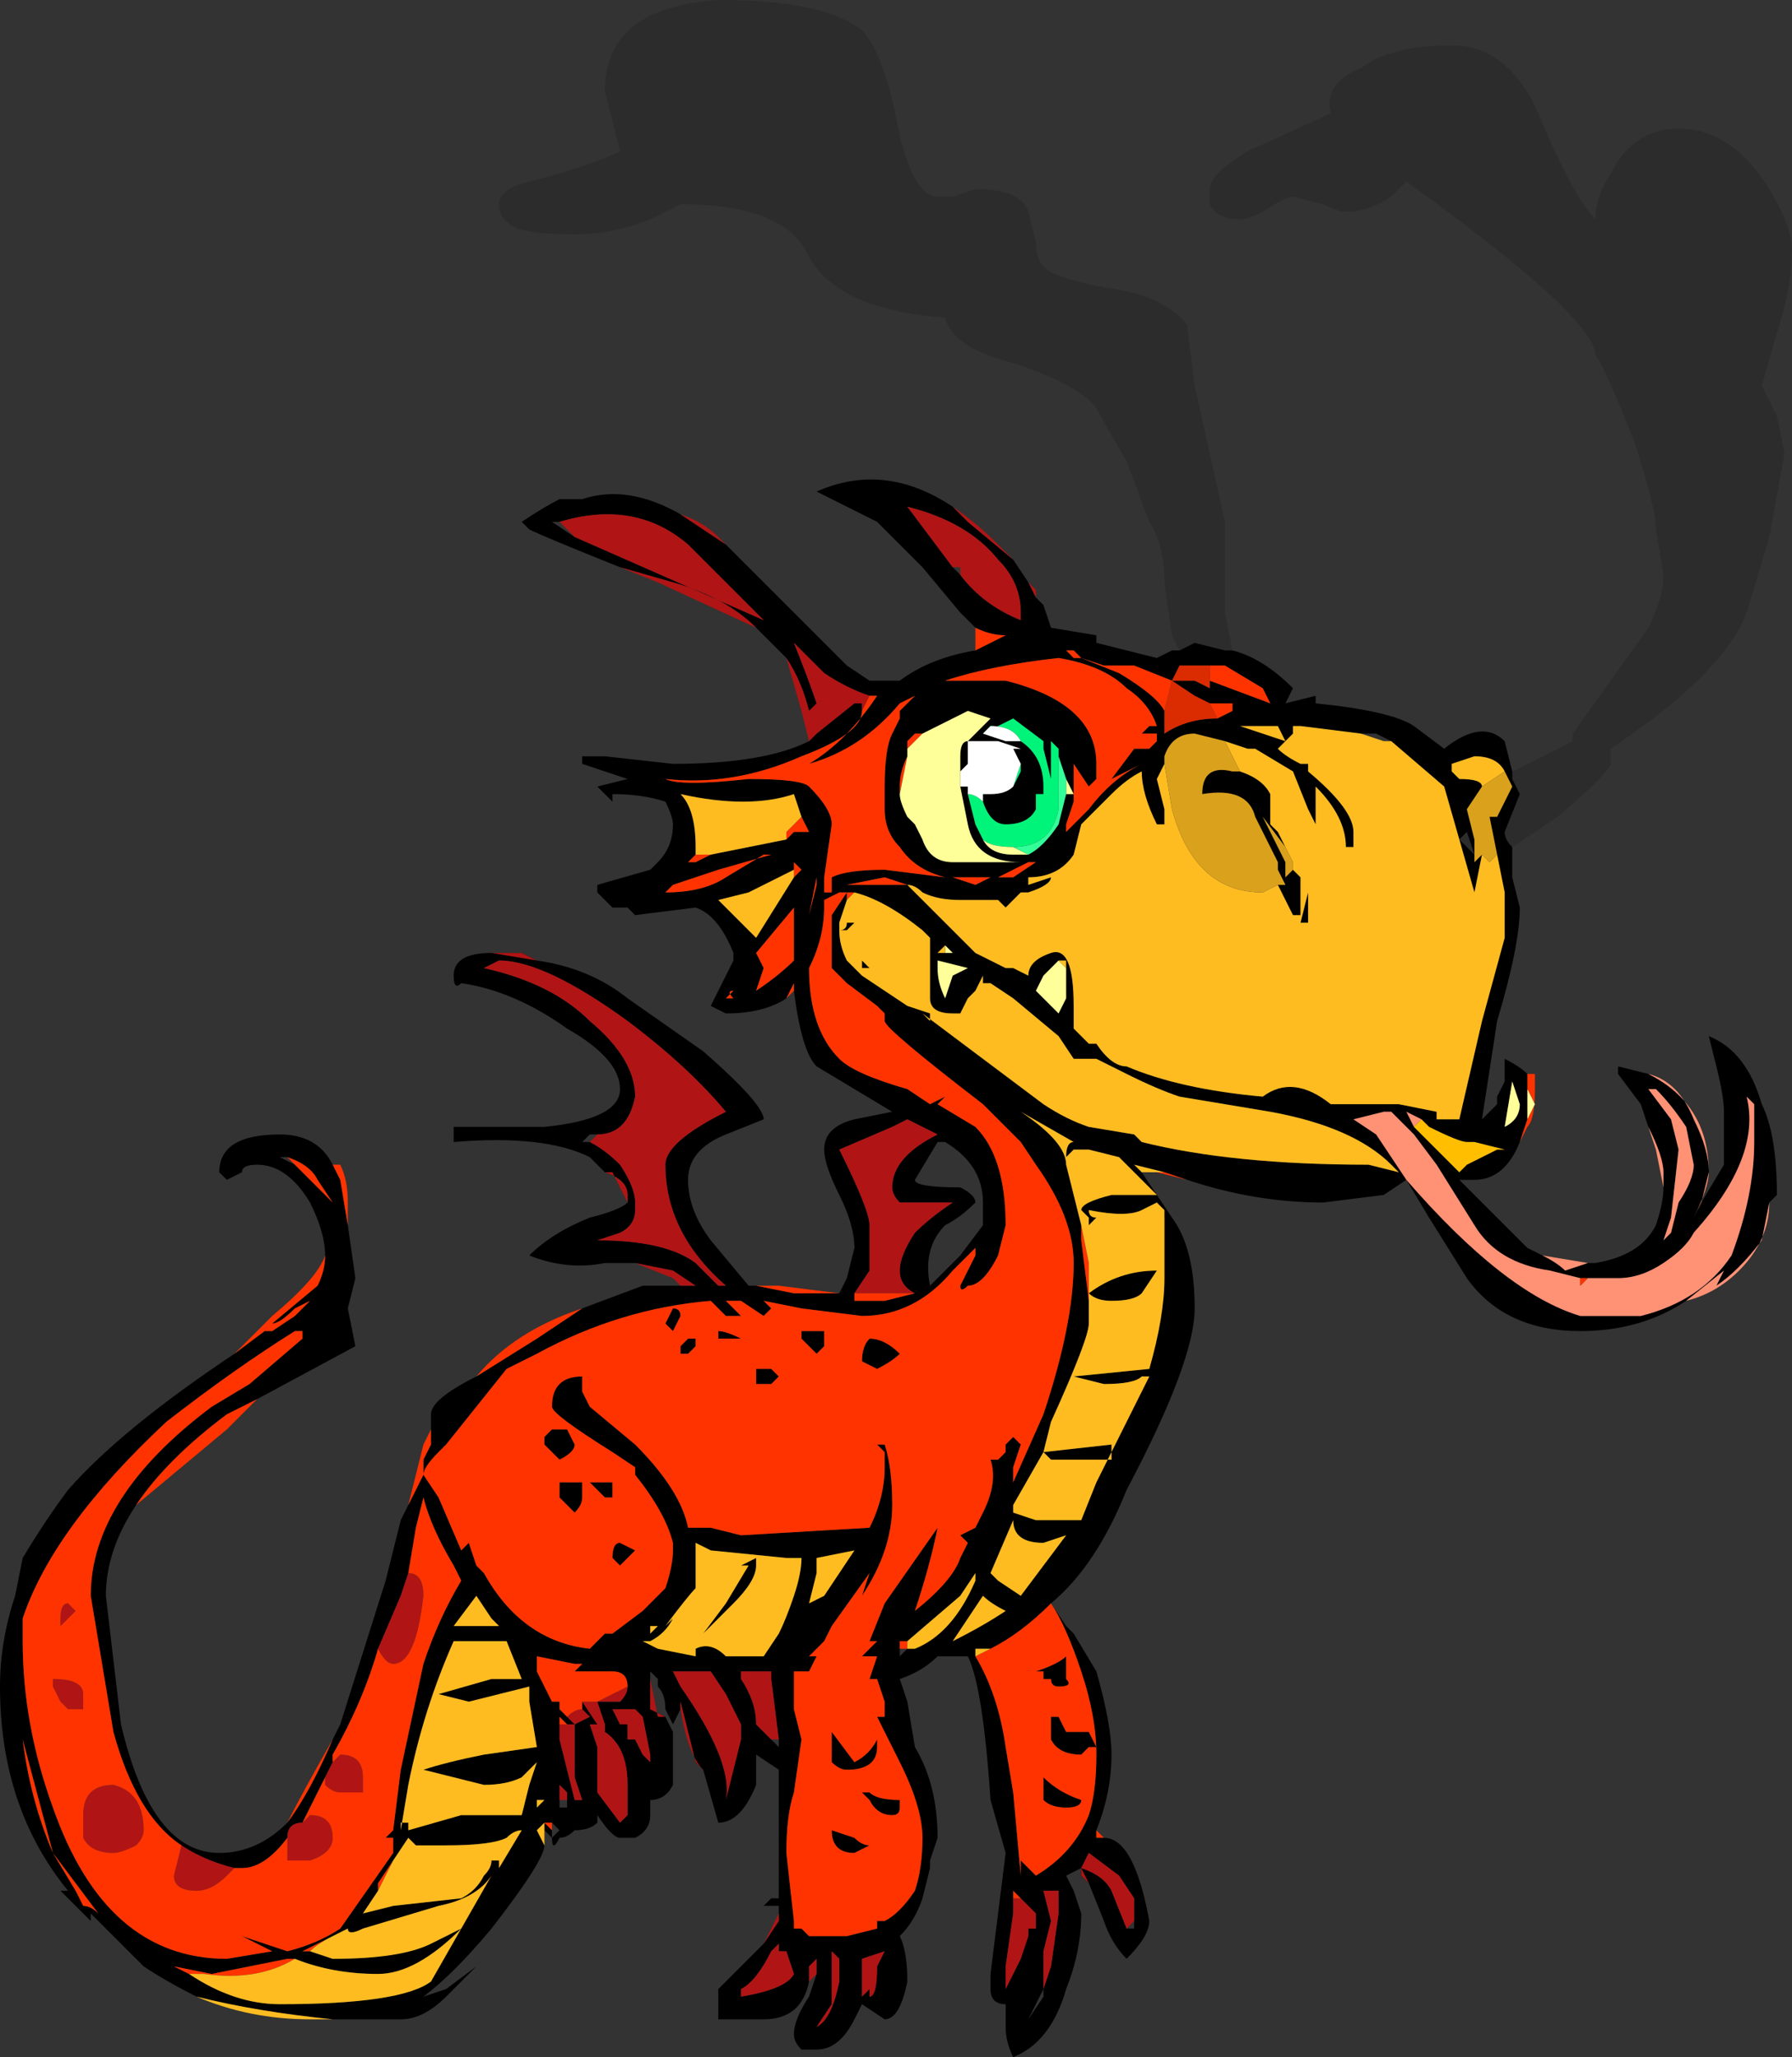 <?xml version="1.0" encoding="UTF-8" standalone="no"?>
<svg xmlns:ffdec="https://www.free-decompiler.com/flash" xmlns:xlink="http://www.w3.org/1999/xlink" ffdec:objectType="frame" height="95.2px" width="82.95px" xmlns="http://www.w3.org/2000/svg">
  <rect width="100%" height="100%" fill="#333333" stroke="none"/>
  <g transform="matrix(1.0, 0.0, 0.0, 1.0, 32.9, 100.1)">
    <use ffdec:characterId="13" height="13.6" transform="matrix(7.0, 0.0, 0.0, 7.0, -32.9, -100.1)" width="11.85" xlink:href="#shape0"/>
  </g>
  <defs>
    <g id="shape0" transform="matrix(1.0, 0.0, 0.0, 1.0, 4.7, 14.3)">
      <path d="M5.3 -9.2 L5.7 -9.4 5.7 -9.45 6.2 -10.15 Q6.3 -10.35 6.3 -10.5 L6.25 -10.8 Q6.25 -10.95 6.1 -11.4 5.9 -11.9 5.85 -11.95 5.85 -12.2 4.6 -13.1 L4.5 -13.0 Q4.35 -12.9 4.2 -12.9 4.15 -12.9 4.05 -12.95 L3.85 -13.0 Q3.8 -13.0 3.65 -12.9 3.55 -12.85 3.5 -12.85 3.35 -12.85 3.3 -12.95 L3.3 -13.05 Q3.3 -13.15 3.55 -13.3 L4.1 -13.55 Q4.05 -13.75 4.3 -13.85 4.5 -14.0 4.9 -14.0 5.25 -14.0 5.45 -13.6 5.7 -13.0 5.85 -12.85 5.85 -13.0 5.95 -13.15 6.1 -13.45 6.4 -13.45 6.75 -13.45 7.0 -13.05 7.15 -12.8 7.15 -12.65 7.15 -12.4 7.05 -12.1 L6.95 -11.75 7.05 -11.55 7.1 -11.3 7.0 -10.75 6.85 -10.25 Q6.7 -9.85 5.95 -9.35 L5.95 -9.25 Q5.95 -9.2 5.6 -8.9 L5.3 -8.7 5.3 -8.7 Q5.25 -8.75 5.25 -8.8 L5.35 -9.05 5.3 -9.15 5.3 -9.2 M3.1 -10.0 L3.05 -10.1 3.0 -10.45 Q3.0 -10.7 2.9 -10.85 L2.75 -11.25 2.55 -11.6 Q2.45 -11.75 2.0 -11.9 1.6 -12.0 1.55 -12.2 0.85 -12.25 0.65 -12.6 0.5 -12.95 -0.2 -12.95 L-0.4 -12.85 Q-0.65 -12.75 -0.9 -12.75 -1.2 -12.75 -1.3 -12.8 -1.4 -12.85 -1.4 -12.95 -1.4 -13.05 -1.2 -13.1 -0.8 -13.2 -0.6 -13.3 L-0.7 -13.7 Q-0.7 -14.25 0.05 -14.3 0.75 -14.3 1.0 -14.1 1.15 -13.95 1.25 -13.4 1.35 -13.0 1.5 -13.0 L1.6 -13.0 1.75 -13.05 Q2.05 -13.05 2.1 -12.9 L2.15 -12.7 Q2.15 -12.55 2.25 -12.5 2.35 -12.45 2.6 -12.4 3.0 -12.35 3.15 -12.15 L3.2 -11.75 3.4 -10.85 3.4 -10.25 3.45 -10.0 3.4 -10.0 3.2 -10.05 3.1 -10.0 M5.05 -8.65 L4.95 -8.75 5.0 -8.8 5.05 -8.65" fill="#000000" fill-opacity="0.141" fill-rule="evenodd" stroke="none"/>
      <path d="M5.3 -8.65 L5.3 -8.5 5.35 -8.3 Q5.35 -8.05 5.2 -7.55 L5.1 -6.9 5.2 -7.0 5.2 -7.05 5.25 -7.15 5.25 -7.3 Q5.35 -7.25 5.4 -7.2 L5.4 -7.1 5.4 -6.9 5.35 -6.75 Q5.25 -6.5 5.05 -6.5 L4.95 -6.5 5.4 -6.05 5.5 -6.0 Q5.6 -5.95 5.65 -5.9 L5.8 -5.95 5.85 -5.95 Q6.15 -6.0 6.25 -6.2 6.3 -6.35 6.3 -6.45 L6.3 -6.55 Q6.3 -6.65 6.2 -6.85 L6.15 -7.0 6.0 -7.2 6.0 -7.25 6.2 -7.2 Q6.6 -7.0 6.6 -6.55 6.6 -6.45 6.5 -6.25 L6.55 -6.35 6.7 -6.6 6.7 -6.95 Q6.7 -7.05 6.65 -7.25 L6.6 -7.45 Q6.85 -7.35 6.95 -7.0 7.05 -6.8 7.05 -6.4 L7.0 -6.35 6.95 -6.1 Q6.8 -5.9 6.65 -5.8 L6.7 -5.9 6.45 -5.7 Q6.15 -5.5 5.75 -5.5 5.25 -5.5 5.0 -5.85 L4.75 -6.25 4.6 -6.5 4.45 -6.4 4.05 -6.35 Q3.6 -6.35 3.15 -6.5 L3.0 -6.55 2.8 -6.6 2.85 -6.55 3.05 -6.25 Q3.2 -6.05 3.2 -5.65 3.2 -5.3 2.75 -4.45 2.55 -3.95 2.25 -3.7 L2.35 -3.55 2.4 -3.5 2.55 -3.25 Q2.65 -2.9 2.65 -2.7 2.65 -2.45 2.55 -2.2 L2.55 -2.15 2.6 -2.15 Q2.8 -2.15 2.9 -1.6 2.9 -1.5 2.75 -1.35 2.65 -1.45 2.6 -1.6 L2.5 -1.85 2.45 -1.9 2.45 -1.95 Q2.6 -1.9 2.65 -1.8 L2.75 -1.55 2.8 -1.55 2.8 -1.6 2.8 -1.75 2.7 -1.9 2.5 -2.05 2.45 -1.95 2.35 -1.9 2.4 -1.8 2.45 -1.65 Q2.45 -1.4 2.35 -1.15 2.25 -0.8 2.0 -0.7 1.95 -0.8 1.95 -0.9 L1.95 -1.05 Q1.85 -1.05 1.85 -1.15 L1.85 -1.25 1.95 -2.05 1.85 -2.4 Q1.8 -3.15 1.7 -3.35 L1.5 -3.35 Q1.4 -3.25 1.25 -3.2 L1.3 -3.05 1.35 -2.75 Q1.5 -2.5 1.5 -2.15 L1.45 -2.0 1.45 -1.95 1.4 -1.75 Q1.35 -1.6 1.25 -1.5 1.3 -1.4 1.3 -1.2 1.25 -0.95 1.15 -0.95 L1.0 -1.05 0.95 -0.95 Q0.85 -0.75 0.7 -0.75 L0.6 -0.75 Q0.55 -0.8 0.55 -0.85 0.55 -0.95 0.65 -1.1 L0.7 -1.25 0.7 -1.35 0.65 -1.3 0.65 -1.2 Q0.6 -0.95 0.35 -0.95 L0.05 -0.95 0.05 -1.15 0.2 -1.3 0.3 -1.4 0.35 -1.45 0.45 -1.6 0.45 -1.65 0.45 -1.7 0.35 -1.7 0.4 -1.75 0.45 -1.75 0.45 -2.05 0.45 -2.6 0.3 -2.7 0.3 -2.5 Q0.2 -2.25 0.05 -2.25 L-0.05 -2.6 -0.1 -2.65 -0.2 -3.05 -0.2 -3.0 -0.25 -2.9 -0.3 -3.0 Q-0.3 -3.1 -0.35 -3.15 L-0.35 -3.2 -0.4 -3.25 -0.4 -3.25 -0.4 -3.0 -0.3 -2.95 -0.25 -2.85 Q-0.25 -2.8 -0.25 -2.55 L-0.25 -2.5 Q-0.3 -2.4 -0.4 -2.4 L-0.4 -2.3 Q-0.4 -2.2 -0.5 -2.15 -0.55 -2.15 -0.6 -2.15 -0.65 -2.15 -0.75 -2.3 L-0.75 -2.25 Q-0.8 -2.2 -0.9 -2.2 -0.95 -2.15 -1.0 -2.15 -1.05 -2.05 -1.05 -2.15 L-1.1 -2.2 -1.1 -2.25 -1.15 -2.2 -1.1 -2.1 Q-1.1 -2.0 -1.45 -1.55 -1.7 -1.25 -1.9 -1.1 L-1.75 -1.15 -1.55 -1.3 Q-1.6 -1.25 -1.75 -1.1 -1.9 -0.95 -2.05 -0.95 L-2.5 -0.95 Q-3.0 -1.0 -3.4 -1.1 -3.6 -1.2 -3.75 -1.3 L-4.1 -1.65 -4.1 -1.6 -4.3 -1.8 -4.25 -1.8 Q-4.7 -2.35 -4.7 -3.15 -4.7 -3.45 -4.6 -3.75 L-4.55 -4.0 Q-4.4 -4.25 -4.25 -4.45 -3.9 -4.85 -3.15 -5.35 L-2.95 -5.5 -2.9 -5.5 -2.75 -5.6 -2.65 -5.7 -2.75 -5.65 Q-2.85 -5.55 -2.9 -5.55 L-2.6 -5.8 Q-2.55 -5.9 -2.55 -6.0 -2.55 -6.15 -2.65 -6.35 -2.8 -6.6 -3.0 -6.6 -3.1 -6.6 -3.1 -6.55 L-3.2 -6.5 -3.25 -6.55 Q-3.25 -6.8 -2.85 -6.8 -2.6 -6.8 -2.5 -6.6 L-2.45 -6.5 -2.4 -6.2 -2.35 -5.85 -2.4 -5.65 -2.35 -5.4 -3.0 -5.05 -3.2 -4.95 Q-3.6 -4.65 -3.8 -4.35 -4.0 -4.05 -4.0 -3.75 L-3.9 -2.9 Q-3.7 -2.05 -3.25 -2.05 -3.0 -2.05 -2.8 -2.25 -2.65 -2.45 -2.5 -2.8 L-2.45 -2.9 -2.15 -3.85 -2.05 -4.25 -1.9 -4.55 -1.9 -4.65 -1.85 -4.75 -1.85 -4.85 -1.85 -4.95 Q-1.85 -5.05 -1.55 -5.2 L-1.15 -5.45 -0.85 -5.65 -0.45 -5.8 -0.2 -5.8 -0.15 -5.8 -0.1 -5.8 -0.25 -5.9 -0.5 -5.95 -0.7 -5.95 Q-0.95 -5.9 -1.2 -6.0 -1.05 -6.15 -0.8 -6.25 -0.6 -6.3 -0.55 -6.35 L-0.55 -6.4 Q-0.55 -6.5 -0.7 -6.55 L-0.8 -6.65 Q-1.1 -6.8 -1.7 -6.75 L-1.7 -6.85 -1.1 -6.85 Q-0.6 -6.9 -0.6 -7.1 -0.6 -7.3 -0.95 -7.5 -1.3 -7.75 -1.65 -7.8 -1.7 -7.75 -1.7 -7.85 -1.7 -8.0 -1.45 -8.0 L-1.25 -8.0 -1.15 -7.95 Q-0.8 -7.9 -0.55 -7.7 L-0.05 -7.35 Q0.35 -7.0 0.35 -6.9 L0.1 -6.8 Q-0.15 -6.7 -0.15 -6.5 -0.15 -6.3 0.0 -6.1 L0.25 -5.8 0.3 -5.8 0.55 -5.75 0.85 -5.75 0.9 -5.85 0.95 -6.05 Q0.95 -6.2 0.85 -6.4 0.75 -6.6 0.75 -6.7 0.75 -6.85 0.95 -6.9 L1.2 -6.95 0.7 -7.25 Q0.6 -7.35 0.55 -7.75 L0.55 -7.8 0.5 -7.7 Q0.35 -7.6 0.1 -7.6 L0.0 -7.65 0.15 -7.95 0.15 -8.0 Q0.05 -8.25 -0.1 -8.3 L-0.5 -8.25 -0.55 -8.3 -0.65 -8.3 -0.75 -8.4 -0.75 -8.45 -0.4 -8.55 -0.35 -8.6 Q-0.25 -8.7 -0.25 -8.85 -0.25 -8.9 -0.3 -9.0 -0.45 -9.05 -0.65 -9.05 L-0.65 -9.0 -0.75 -9.1 -0.55 -9.15 -0.85 -9.25 -0.85 -9.3 -0.7 -9.3 -0.25 -9.25 Q0.35 -9.25 0.65 -9.4 L0.7 -9.45 0.95 -9.65 1.0 -9.65 1.0 -9.6 Q1.0 -9.45 0.6 -9.3 0.15 -9.1 -0.3 -9.15 -0.2 -9.1 0.25 -9.15 0.6 -9.15 0.65 -9.1 0.8 -8.95 0.8 -8.85 L0.75 -8.5 0.75 -8.4 0.8 -8.4 0.8 -8.5 Q0.9 -8.55 1.15 -8.55 L1.55 -8.5 1.55 -8.5 Q1.35 -8.55 1.25 -8.7 1.15 -8.8 1.15 -8.95 1.15 -9.05 1.15 -9.1 1.15 -9.35 1.2 -9.45 L1.25 -9.55 1.25 -9.6 1.35 -9.7 1.25 -9.65 Q1.0 -9.35 0.65 -9.25 0.9 -9.4 1.1 -9.7 L1.05 -9.7 Q0.9 -9.75 0.75 -9.85 L0.55 -10.05 Q0.65 -9.8 0.7 -9.65 L0.65 -9.6 Q0.6 -9.8 0.5 -9.95 L0.3 -10.15 Q0.1 -10.35 -0.25 -10.45 L-0.6 -10.55 Q-1.1 -10.75 -1.2 -10.8 L-1.25 -10.85 Q-1.1 -10.95 -1.0 -11.0 L-0.85 -11.0 Q-0.55 -11.1 -0.2 -10.9 L0.1 -10.7 0.2 -10.6 0.9 -9.9 1.05 -9.8 1.25 -9.8 Q1.45 -9.95 1.75 -10.0 L1.95 -10.1 Q1.85 -10.1 1.75 -10.15 L1.65 -10.25 1.4 -10.55 1.1 -10.85 0.7 -11.05 Q1.15 -11.25 1.6 -10.95 L1.7 -10.85 2.0 -10.6 2.1 -10.45 2.15 -10.35 2.2 -10.3 2.25 -10.15 2.55 -10.1 2.55 -10.05 2.95 -9.95 3.05 -10.0 3.1 -10.0 3.2 -10.05 3.4 -10.0 3.45 -10.0 Q3.65 -9.95 3.85 -9.75 L3.8 -9.65 4.0 -9.7 4.0 -9.65 Q4.5 -9.6 4.65 -9.5 L4.85 -9.35 Q5.1 -9.55 5.25 -9.4 L5.3 -9.2 5.3 -9.15 5.35 -9.05 5.25 -8.8 Q5.25 -8.75 5.3 -8.7 L5.3 -8.7 5.3 -8.65 M6.2 -7.1 L6.35 -6.9 6.4 -6.7 6.35 -6.25 6.3 -6.1 6.35 -6.15 6.4 -6.35 Q6.5 -6.5 6.5 -6.6 L6.45 -6.85 Q6.35 -7.0 6.25 -7.1 L6.2 -7.1 M2.05 -10.25 Q2.05 -10.45 1.9 -10.6 1.7 -10.85 1.3 -10.95 L1.6 -10.55 1.65 -10.5 Q1.8 -10.3 2.05 -10.2 L2.05 -10.25 M2.45 -9.95 L2.4 -10.0 2.35 -10.0 2.4 -9.95 2.45 -9.95 2.7 -9.85 Q2.95 -9.7 3.0 -9.6 L3.0 -9.45 Q3.15 -9.55 3.35 -9.55 L3.45 -9.6 3.45 -9.65 3.3 -9.65 3.2 -9.7 3.05 -9.8 2.8 -9.9 2.6 -9.9 2.45 -9.95 M2.35 -8.8 L2.5 -8.95 Q2.65 -9.15 2.85 -9.25 2.75 -9.2 2.65 -9.15 L2.8 -9.35 2.9 -9.35 2.95 -9.4 2.95 -9.45 2.85 -9.45 2.9 -9.5 2.95 -9.5 Q2.9 -9.65 2.75 -9.75 2.6 -9.9 2.3 -9.95 1.85 -9.9 1.55 -9.8 L1.95 -9.8 Q2.55 -9.65 2.55 -9.25 L2.55 -9.15 2.5 -9.1 2.4 -9.25 2.4 -9.0 2.35 -8.85 2.35 -8.8 M2.3 -9.3 L2.3 -9.35 2.25 -9.4 2.25 -9.15 2.2 -9.35 2.2 -9.4 2.0 -9.55 Q1.9 -9.5 1.8 -9.45 L1.95 -9.4 2.05 -9.4 Q2.2 -9.3 2.2 -9.1 L2.2 -9.05 2.15 -9.05 2.15 -8.95 Q2.1 -8.85 1.95 -8.85 1.85 -8.85 1.8 -9.0 L1.8 -9.05 1.85 -9.05 Q1.95 -9.05 2.0 -9.1 L2.05 -9.2 2.05 -9.25 2.0 -9.35 2.05 -9.35 1.9 -9.4 1.7 -9.4 1.7 -9.25 1.65 -9.2 1.65 -9.3 Q1.65 -9.4 1.7 -9.4 L1.85 -9.55 1.7 -9.6 1.4 -9.45 1.35 -9.45 1.3 -9.4 1.3 -9.35 1.3 -9.3 Q1.25 -9.2 1.25 -9.1 L1.25 -9.05 Q1.25 -9.0 1.3 -8.9 L1.35 -8.85 1.4 -8.75 Q1.45 -8.6 1.6 -8.6 L2.1 -8.6 2.05 -8.6 Q1.75 -8.6 1.7 -8.85 L1.65 -9.1 1.7 -9.1 1.7 -9.05 1.75 -8.85 1.8 -8.75 Q1.85 -8.65 2.0 -8.65 L2.1 -8.65 Q2.2 -8.7 2.3 -8.85 L2.35 -9.05 2.4 -9.05 2.35 -9.15 2.3 -9.3 M2.65 -9.05 L2.45 -8.85 2.4 -8.65 Q2.3 -8.5 2.1 -8.5 L2.1 -8.45 2.25 -8.5 Q2.25 -8.45 2.1 -8.4 L2.05 -8.4 1.95 -8.3 1.9 -8.35 1.65 -8.35 Q1.5 -8.35 1.4 -8.4 1.35 -8.45 1.3 -8.45 L1.75 -8.0 1.95 -7.9 2.0 -7.9 2.1 -7.85 Q2.1 -7.95 2.25 -8.0 2.4 -8.05 2.4 -7.65 L2.4 -7.5 2.5 -7.4 2.55 -7.4 Q2.65 -7.25 2.75 -7.25 3.1 -7.1 3.65 -7.05 3.85 -7.2 4.1 -7.0 L4.55 -7.0 4.8 -6.95 4.8 -6.9 4.85 -6.9 4.95 -6.9 5.1 -7.55 5.25 -8.1 5.25 -8.2 5.25 -8.3 5.25 -8.4 5.2 -8.65 5.15 -8.9 5.2 -8.9 5.3 -9.1 5.25 -9.2 Q5.2 -9.3 5.05 -9.3 L4.9 -9.25 4.9 -9.2 4.95 -9.15 Q5.1 -9.15 5.1 -9.1 L5.0 -8.95 5.05 -8.75 5.05 -8.65 5.05 -8.6 5.1 -8.65 5.05 -8.4 4.85 -9.1 4.5 -9.4 4.4 -9.45 4.3 -9.45 3.9 -9.5 3.85 -9.5 3.85 -9.45 3.8 -9.4 3.75 -9.5 3.5 -9.5 3.8 -9.4 3.75 -9.35 Q3.8 -9.3 3.9 -9.25 L3.95 -9.25 3.95 -9.2 Q4.25 -8.95 4.25 -8.8 L4.25 -8.7 4.2 -8.7 Q4.2 -8.9 4.0 -9.1 L4.0 -8.85 3.95 -8.95 3.85 -9.2 3.6 -9.35 3.55 -9.35 3.4 -9.4 3.2 -9.45 Q3.05 -9.45 3.0 -9.3 L3.0 -9.25 2.95 -9.15 3.0 -8.95 3.0 -8.85 2.95 -8.85 Q2.85 -9.05 2.85 -9.2 2.75 -9.15 2.65 -9.05 M5.05 -8.65 L5.0 -8.8 4.95 -8.75 5.05 -8.65 M1.3 -8.45 L1.15 -8.5 0.9 -8.45 1.3 -8.45 M0.6 -8.9 L0.55 -9.05 Q0.25 -8.95 -0.2 -9.05 -0.1 -8.95 -0.1 -8.7 L-0.1 -8.65 -0.15 -8.6 -0.1 -8.6 0.0 -8.65 0.5 -8.75 0.55 -8.8 0.65 -8.8 0.6 -8.9 M0.9 -8.35 L0.85 -8.2 0.85 -8.15 Q0.9 -8.15 0.9 -8.2 L0.95 -8.2 0.9 -8.15 0.85 -8.15 Q0.85 -8.05 0.9 -7.95 L1.0 -7.85 1.3 -7.65 1.45 -7.6 1.45 -7.55 1.4 -7.6 2.2 -7.0 Q2.35 -6.9 2.5 -6.85 L2.8 -6.8 2.85 -6.75 Q3.45 -6.6 4.35 -6.6 L4.55 -6.55 4.55 -6.5 4.55 -6.55 4.5 -6.6 Q4.25 -6.85 3.7 -6.95 L3.1 -7.05 Q2.95 -7.1 2.75 -7.2 L2.55 -7.3 2.4 -7.3 2.3 -7.45 2.0 -7.7 1.85 -7.8 1.8 -7.8 1.8 -7.85 1.75 -7.75 1.7 -7.7 1.65 -7.6 1.6 -7.6 Q1.45 -7.6 1.45 -7.7 L1.45 -7.8 Q1.45 -7.9 1.45 -7.95 L1.45 -8.1 1.4 -8.15 Q1.15 -8.35 0.95 -8.4 L0.9 -8.4 0.9 -8.35 M0.55 -1.55 L0.6 -1.55 0.65 -1.5 0.9 -1.5 1.1 -1.55 1.1 -1.6 1.15 -1.6 Q1.25 -1.65 1.35 -1.8 1.4 -1.95 1.4 -2.15 1.4 -2.35 1.25 -2.65 L1.1 -2.95 1.15 -2.95 1.15 -3.05 1.1 -3.2 1.05 -3.2 1.1 -3.35 1.0 -3.35 1.1 -3.45 1.05 -3.45 1.15 -3.7 1.5 -4.2 Q1.45 -3.95 1.35 -3.65 1.6 -3.85 1.65 -4.0 L1.7 -4.1 1.65 -4.15 1.75 -4.2 1.8 -4.3 Q1.9 -4.5 1.85 -4.65 L1.9 -4.65 1.95 -4.7 1.95 -4.75 2.0 -4.8 2.05 -4.75 2.0 -4.6 2.0 -4.5 2.2 -4.95 Q2.4 -5.55 2.4 -5.95 2.4 -6.25 2.15 -6.6 L2.05 -6.75 1.8 -7.0 Q1.15 -7.5 1.15 -7.55 L1.15 -7.6 1.1 -7.65 0.9 -7.8 0.8 -7.9 0.8 -8.25 0.9 -8.4 0.85 -8.4 0.75 -8.35 0.75 -8.3 Q0.75 -8.1 0.65 -7.9 0.65 -7.5 0.85 -7.3 0.95 -7.2 1.3 -7.1 L1.45 -7.0 1.55 -7.05 1.5 -7.0 1.75 -6.85 Q1.95 -6.65 1.95 -6.2 L1.9 -6.0 Q1.8 -5.8 1.7 -5.8 1.65 -5.75 1.65 -5.8 L1.75 -6.0 1.75 -6.05 1.6 -5.9 Q1.35 -5.6 1.0 -5.6 L0.6 -5.65 0.35 -5.7 0.4 -5.65 0.35 -5.6 0.2 -5.7 0.1 -5.7 0.2 -5.6 0.1 -5.6 0.0 -5.7 Q-0.6 -5.65 -1.15 -5.35 L-1.35 -5.25 -1.75 -4.75 -1.8 -4.7 Q-1.9 -4.6 -1.9 -4.55 L-1.8 -4.4 -1.65 -4.05 -1.6 -4.1 -1.55 -3.95 -1.5 -3.9 Q-1.25 -3.45 -0.8 -3.4 -0.75 -3.45 -0.7 -3.5 L-0.65 -3.5 -0.45 -3.65 -0.3 -3.8 Q-0.25 -3.95 -0.25 -4.05 L-0.25 -4.1 Q-0.3 -4.3 -0.5 -4.55 L-0.5 -4.6 -0.65 -4.7 Q-1.05 -4.95 -1.05 -5.0 -1.05 -5.2 -0.85 -5.2 L-0.8 -5.3 -0.85 -5.2 -0.85 -5.1 -0.8 -5.0 -0.5 -4.75 Q-0.2 -4.45 -0.15 -4.2 L0.0 -4.2 0.2 -4.15 1.05 -4.2 Q1.15 -4.4 1.15 -4.6 L1.15 -4.7 1.1 -4.75 1.15 -4.75 Q1.2 -4.6 1.2 -4.35 1.2 -4.05 1.0 -3.75 L1.05 -3.9 0.8 -3.55 0.75 -3.45 0.65 -3.35 0.7 -3.35 0.65 -3.25 0.55 -3.25 0.55 -3.0 0.6 -2.8 0.55 -2.45 Q0.5 -2.3 0.5 -2.05 L0.55 -1.6 0.55 -1.55 M0.7 -8.45 L0.65 -8.25 0.7 -8.5 0.7 -8.45 M0.55 -8.5 L0.6 -8.55 0.55 -8.6 0.55 -8.55 0.25 -8.4 0.05 -8.35 0.3 -8.1 0.55 -8.5 M0.35 -8.65 L0.4 -8.65 0.05 -8.55 -0.25 -8.45 -0.3 -8.4 Q-0.05 -8.4 0.1 -8.5 L0.35 -8.65 M0.55 -8.3 L0.3 -8.0 0.35 -7.9 0.3 -7.75 Q0.45 -7.85 0.55 -7.95 L0.55 -8.3 M0.15 -7.75 L0.1 -7.7 0.15 -7.7 Q0.1 -7.75 0.15 -7.75 M1.0 -7.95 L1.05 -7.9 1.0 -7.9 1.0 -7.95 M2.2 -8.6 L2.2 -8.6 M2.15 -8.6 L2.1 -8.6 Q2.0 -8.55 1.9 -8.5 L2.0 -8.5 2.15 -8.6 M1.75 -8.5 L1.6 -8.5 1.75 -8.45 1.85 -8.5 1.75 -8.5 M1.55 -8.0 L1.6 -8.0 1.55 -8.05 1.5 -8.0 1.55 -8.0 M1.55 -7.7 L1.6 -7.85 1.7 -7.9 1.5 -7.95 1.5 -7.9 Q1.5 -7.8 1.55 -7.7 M2.35 -7.9 L2.35 -7.95 2.3 -7.95 2.2 -7.85 2.15 -7.75 2.3 -7.6 2.35 -7.7 2.35 -7.9 M2.35 -7.45 L2.35 -7.45 M3.3 -9.8 L3.7 -9.65 3.65 -9.75 3.4 -9.9 3.3 -9.9 3.1 -9.9 3.05 -9.8 3.2 -9.8 3.3 -9.75 3.3 -9.8 M3.0 -9.45 L3.0 -9.45 M3.75 -8.45 L3.8 -8.45 3.75 -8.55 3.75 -8.6 3.6 -8.9 Q3.55 -9.1 3.25 -9.05 3.25 -9.25 3.45 -9.2 L3.5 -9.2 Q3.65 -9.15 3.7 -9.05 L3.7 -8.85 3.75 -8.8 3.8 -8.7 3.65 -8.9 Q3.7 -8.8 3.8 -8.6 L3.8 -8.5 3.85 -8.55 3.9 -8.5 3.9 -8.25 3.85 -8.25 3.75 -8.45 M3.95 -8.35 L3.95 -8.2 3.9 -8.2 3.95 -8.4 3.95 -8.35 M5.3 -7.15 L5.25 -6.85 Q5.35 -6.9 5.35 -7.0 L5.3 -7.15 M5.0 -6.6 Q5.1 -6.65 5.2 -6.7 L5.25 -6.7 5.05 -6.75 5.0 -6.75 Q4.95 -6.75 4.75 -6.85 L4.7 -6.9 4.6 -6.95 4.65 -6.85 4.95 -6.55 5.0 -6.6 M4.65 -6.8 L4.5 -6.95 4.45 -6.95 4.25 -6.9 4.4 -6.8 4.6 -6.5 Q5.25 -5.75 5.75 -5.6 L6.15 -5.6 Q6.55 -5.7 6.75 -6.0 6.9 -6.4 6.9 -6.75 L6.9 -7.0 6.85 -7.05 Q6.95 -6.65 6.5 -6.15 6.45 -6.05 6.3 -5.95 6.15 -5.85 6.0 -5.85 L5.8 -5.85 5.75 -5.85 5.55 -5.9 Q5.2 -5.95 5.05 -6.2 L4.8 -6.6 4.65 -6.8 M4.55 -6.5 L4.55 -6.5 M3.0 -6.25 L2.95 -6.35 2.85 -6.3 Q2.75 -6.25 2.5 -6.3 2.5 -6.25 2.55 -6.25 L2.5 -6.2 2.5 -6.25 2.45 -6.3 Q2.45 -6.35 2.65 -6.4 L2.95 -6.4 2.9 -6.45 2.7 -6.65 2.5 -6.7 2.4 -6.7 2.35 -6.65 Q2.35 -6.75 2.4 -6.75 L2.05 -6.95 Q2.35 -6.75 2.35 -6.6 L2.45 -6.2 2.45 -6.1 2.5 -5.7 2.5 -5.55 Q2.5 -5.45 2.25 -4.9 L2.2 -4.7 2.65 -4.75 2.65 -4.65 2.25 -4.65 2.2 -4.7 2.0 -4.35 2.0 -4.3 2.15 -4.25 2.45 -4.25 2.55 -4.5 2.9 -5.2 2.85 -5.2 Q2.8 -5.15 2.6 -5.15 L2.4 -5.2 2.9 -5.25 Q3.0 -5.6 3.0 -5.85 L3.0 -6.25 M1.5 -5.85 L1.65 -6.0 1.8 -6.2 1.8 -6.35 Q1.8 -6.6 1.55 -6.75 L1.5 -6.75 1.35 -6.5 Q1.35 -6.45 1.65 -6.45 1.75 -6.4 1.75 -6.35 1.65 -6.25 1.55 -6.2 1.4 -6.05 1.45 -5.8 L1.5 -5.85 M1.35 -5.75 Q1.25 -5.8 1.25 -5.9 1.25 -6.0 1.35 -6.15 1.45 -6.25 1.6 -6.35 L1.25 -6.35 Q1.2 -6.4 1.2 -6.45 1.2 -6.65 1.5 -6.8 L1.3 -6.9 1.2 -6.85 0.85 -6.7 Q1.05 -6.3 1.05 -6.2 L1.05 -5.9 0.95 -5.75 0.95 -5.7 1.15 -5.7 1.35 -5.75 M2.5 -5.75 Q2.7 -5.9 2.95 -5.9 L2.85 -5.75 Q2.8 -5.7 2.65 -5.7 2.55 -5.7 2.5 -5.75 M-0.8 -6.75 Q-0.7 -6.7 -0.6 -6.6 -0.5 -6.45 -0.5 -6.35 L-0.5 -6.3 Q-0.5 -6.2 -0.6 -6.15 L-0.75 -6.1 Q-0.3 -6.1 -0.1 -5.95 L0.05 -5.8 0.1 -5.8 Q-0.3 -6.15 -0.3 -6.6 -0.3 -6.75 0.1 -6.95 -0.15 -7.25 -0.55 -7.55 -1.1 -7.95 -1.4 -7.95 L-1.5 -7.9 Q-1.05 -7.8 -0.8 -7.55 -0.5 -7.3 -0.5 -7.05 -0.55 -6.8 -0.75 -6.8 L-0.8 -6.8 -0.85 -6.75 -0.8 -6.75 M-1.5 -7.9 L-1.5 -7.9 M0.05 -5.5 Q0.1 -5.5 0.2 -5.45 L0.05 -5.45 0.05 -5.5 M0.6 -5.45 L0.6 -5.5 0.75 -5.5 0.75 -5.4 0.7 -5.35 0.6 -5.45 M1.05 -5.45 Q1.15 -5.45 1.25 -5.35 1.2 -5.3 1.1 -5.25 L1.0 -5.3 Q1.0 -5.4 1.05 -5.45 M0.3 -5.15 L0.3 -5.25 0.4 -5.25 0.45 -5.2 0.4 -5.15 0.3 -5.15 M-0.45 -3.45 L-0.35 -3.4 -0.1 -3.35 -0.1 -3.4 Q0.0 -3.45 0.1 -3.35 L0.35 -3.35 0.45 -3.5 Q0.5 -3.6 0.55 -3.75 0.6 -3.9 0.6 -4.0 L0.5 -4.0 0.0 -4.05 -0.1 -4.1 -0.1 -3.8 Q-0.15 -3.75 -0.3 -3.55 L-0.25 -3.6 Q-0.3 -3.5 -0.4 -3.45 L-0.45 -3.45 M0.25 -3.95 L0.2 -3.95 0.3 -4.0 0.3 -3.95 Q0.3 -3.85 0.15 -3.7 L-0.05 -3.5 0.1 -3.7 0.25 -3.95 M0.95 -4.05 L0.7 -4.0 0.7 -3.9 0.65 -3.7 0.75 -3.75 0.95 -4.05 M1.8 -3.95 L1.8 -3.95 M1.3 -3.4 L1.35 -3.4 Q1.6 -3.5 1.75 -3.85 L1.75 -3.9 1.65 -3.75 1.3 -3.45 1.25 -3.45 1.25 -3.4 1.25 -3.35 1.3 -3.4 M1.9 -3.85 L2.05 -3.75 2.35 -4.15 2.2 -4.1 Q2.0 -4.1 2.0 -4.25 L1.85 -3.9 1.9 -3.85 M1.8 -3.75 L1.6 -3.45 Q1.8 -3.55 1.95 -3.65 1.85 -3.7 1.8 -3.75 M2.2 -3.25 L2.15 -3.25 Q2.3 -3.3 2.35 -3.35 L2.35 -3.2 Q2.4 -3.15 2.3 -3.15 2.25 -3.15 2.25 -3.2 L2.2 -3.2 2.2 -3.25 M2.45 -2.7 Q2.3 -2.7 2.25 -2.8 L2.25 -2.95 2.3 -2.95 2.35 -2.85 2.5 -2.85 2.55 -2.75 2.5 -2.75 2.45 -2.7 M1.75 -3.35 Q1.9 -3.1 1.95 -2.75 L2.0 -2.45 2.05 -1.9 2.05 -2.0 2.15 -1.9 Q2.4 -2.05 2.5 -2.3 2.55 -2.45 2.55 -2.7 2.55 -2.95 2.45 -3.25 2.35 -3.55 2.25 -3.7 2.05 -3.5 1.85 -3.4 L1.75 -3.4 1.75 -3.35 M2.05 -1.75 L2.0 -1.8 2.0 -1.75 2.0 -1.65 1.95 -1.3 1.95 -1.15 2.05 -1.35 2.1 -1.5 2.1 -1.55 2.15 -1.55 2.15 -1.65 2.05 -1.75 M2.2 -2.55 Q2.3 -2.45 2.45 -2.4 2.45 -2.35 2.35 -2.35 2.25 -2.35 2.2 -2.4 L2.2 -2.55 M2.2 -1.15 L2.25 -1.3 2.3 -1.65 2.3 -1.8 2.2 -1.8 2.25 -1.6 2.2 -1.4 2.2 -1.1 2.1 -0.95 2.2 -1.15 M1.1 -2.8 L1.1 -2.75 Q1.1 -2.6 0.9 -2.6 0.85 -2.6 0.8 -2.65 L0.8 -2.85 0.95 -2.65 Q1.05 -2.7 1.1 -2.8 M0.4 -3.25 L0.2 -3.25 0.2 -3.2 Q0.3 -3.05 0.3 -2.9 L0.4 -2.8 0.45 -2.75 0.45 -2.8 0.4 -3.2 0.4 -3.25 M0.2 -2.9 L0.1 -3.1 0.0 -3.25 -0.25 -3.25 -0.2 -3.15 Q0.15 -2.65 0.1 -2.4 L0.2 -2.8 0.2 -2.9 M1.2 -2.3 Q1.1 -2.3 1.05 -2.4 L1.0 -2.45 1.05 -2.45 Q1.1 -2.4 1.25 -2.4 L1.25 -2.35 Q1.25 -2.3 1.2 -2.3 M0.8 -2.2 L0.95 -2.15 Q1.0 -2.1 1.05 -2.1 L0.95 -2.05 Q0.8 -2.05 0.8 -2.2 M0.8 -1.4 L0.8 -1.05 0.7 -0.9 Q0.8 -0.95 0.85 -1.2 L0.85 -1.35 0.8 -1.4 M1.0 -1.1 L1.0 -1.1 1.05 -1.15 1.05 -1.1 Q1.1 -1.1 1.1 -1.3 L1.15 -1.4 1.0 -1.35 1.0 -1.1 M0.2 -1.1 Q0.5 -1.15 0.55 -1.25 L0.5 -1.4 0.45 -1.4 0.45 -1.45 0.4 -1.4 Q0.3 -1.2 0.2 -1.15 L0.2 -1.1 0.2 -1.1 M-1.0 -10.85 L-1.05 -10.85 -0.9 -10.75 0.35 -10.2 -0.15 -10.7 Q-0.5 -11.0 -1.0 -10.85 M-0.25 -5.65 Q-0.2 -5.65 -0.2 -5.6 L-0.25 -5.5 -0.3 -5.55 -0.25 -5.65 M-0.2 -5.4 L-0.15 -5.45 -0.1 -5.45 -0.1 -5.4 -0.15 -5.35 -0.2 -5.35 -0.2 -5.4 M-2.8 -6.65 L-2.85 -6.65 -2.75 -6.6 -2.5 -6.35 -2.6 -6.5 Q-2.65 -6.6 -2.8 -6.65 M-3.5 -2.1 Q-3.8 -2.3 -3.95 -2.85 L-4.1 -3.75 Q-4.1 -4.4 -3.3 -5.0 L-3.05 -5.15 -2.7 -5.45 -2.7 -5.5 -2.75 -5.5 Q-3.15 -5.25 -3.6 -4.9 -4.35 -4.2 -4.55 -3.6 L-4.55 -3.45 Q-4.55 -2.9 -4.35 -2.35 -4.0 -1.35 -3.2 -1.35 L-2.9 -1.4 -3.1 -1.5 -2.8 -1.4 Q-2.6 -1.45 -2.45 -1.55 L-2.1 -2.05 -2.1 -2.15 -2.15 -2.15 -2.1 -2.2 -2.05 -2.6 -1.9 -3.3 Q-1.8 -3.6 -1.65 -3.85 L-1.7 -3.95 Q-1.85 -4.2 -1.9 -4.4 L-1.95 -4.2 -2.0 -3.9 -2.05 -3.75 -2.2 -3.4 Q-2.3 -3.05 -2.5 -2.7 L-2.5 -2.65 -2.55 -2.55 -2.7 -2.25 Q-2.8 -2.25 -2.8 -2.15 -2.95 -1.95 -3.1 -1.95 L-3.15 -1.95 Q-3.35 -2.0 -3.5 -2.1 M-1.55 -3.75 L-1.7 -3.55 -1.4 -3.55 -1.45 -3.6 -1.55 -3.75 M-0.65 -4.5 L-0.65 -4.4 -0.7 -4.4 -0.8 -4.5 -0.65 -4.5 M-1.1 -4.8 L-1.05 -4.85 -0.95 -4.85 -0.9 -4.75 Q-0.9 -4.7 -1.0 -4.65 L-1.1 -4.75 -1.1 -4.8 M-0.85 -4.5 L-0.85 -4.4 Q-0.85 -4.35 -0.9 -4.3 L-1.0 -4.4 -1.0 -4.5 -0.85 -4.5 M-0.5 -4.05 Q-0.55 -4.0 -0.6 -3.95 L-0.65 -4.0 Q-0.65 -4.1 -0.6 -4.1 L-0.5 -4.05 M-4.15 -1.7 Q-4.1 -1.7 -4.05 -1.65 -4.2 -1.85 -4.35 -2.05 L-4.55 -2.8 Q-4.5 -2.4 -4.35 -2.05 L-4.2 -1.8 -4.15 -1.75 -4.15 -1.7 M-2.75 -1.35 L-2.8 -1.35 -3.3 -1.25 -3.55 -1.3 -3.45 -1.25 Q-3.15 -1.05 -2.85 -1.05 -2.05 -1.05 -1.85 -1.2 L-1.65 -1.55 Q-1.95 -1.25 -2.2 -1.25 -2.5 -1.25 -2.75 -1.35 M-0.35 -3.55 L-0.4 -3.55 -0.4 -3.5 -0.35 -3.55 M-0.55 -3.15 Q-0.55 -3.25 -0.65 -3.25 L-0.9 -3.25 -0.85 -3.3 -0.9 -3.3 -1.15 -3.35 -1.15 -3.25 -1.05 -3.05 -1.0 -3.05 -1.0 -3.0 -0.95 -2.95 -0.9 -2.9 -0.8 -2.95 -0.85 -3.0 -0.85 -3.05 -0.75 -2.9 -0.8 -2.9 -0.75 -2.75 -0.75 -2.45 -0.6 -2.25 -0.55 -2.3 -0.55 -2.5 Q-0.55 -2.75 -0.7 -2.85 L-0.7 -2.9 -0.75 -3.05 -0.6 -3.05 Q-0.55 -3.1 -0.55 -3.15 M-0.5 -3.0 L-0.65 -3.0 -0.6 -2.9 -0.55 -2.9 -0.55 -2.8 -0.5 -2.8 -0.45 -2.7 -0.4 -2.65 -0.4 -2.7 -0.45 -2.95 -0.5 -3.0 M-1.35 -3.45 L-1.7 -3.45 Q-1.9 -3.0 -2.0 -2.5 L-2.05 -2.2 -2.05 -2.25 -2.0 -2.25 -2.0 -2.2 -1.65 -2.3 -1.25 -2.3 -1.2 -2.5 -1.15 -2.65 -1.25 -2.55 Q-1.35 -2.5 -1.5 -2.5 L-1.9 -2.6 Q-1.75 -2.65 -1.5 -2.7 L-1.15 -2.75 -1.2 -3.05 -1.2 -3.15 -1.6 -3.05 -1.8 -3.1 -1.45 -3.2 -1.25 -3.2 -1.35 -3.45 M-1.0 -2.9 L-1.0 -2.8 -0.9 -2.4 -0.85 -2.4 -0.9 -2.55 -0.9 -2.9 -0.95 -2.9 -1.0 -2.95 -1.0 -2.9 M-0.95 -2.4 L-0.95 -2.45 -1.0 -2.5 -1.0 -2.4 -1.0 -2.35 -0.95 -2.35 -0.95 -2.4 M-1.05 -2.25 L-1.1 -2.25 -1.05 -2.2 -1.05 -2.15 -1.0 -2.2 -1.05 -2.25 M-1.15 -2.35 L-1.1 -2.4 -1.15 -2.4 -1.15 -2.35 M-2.2 -1.8 L-2.3 -1.65 -2.1 -1.7 -1.65 -1.75 Q-1.55 -1.8 -1.5 -1.9 -1.45 -1.95 -1.45 -2.0 L-1.4 -2.0 -1.4 -1.95 -1.25 -2.2 Q-1.3 -2.2 -1.35 -2.15 -1.45 -2.1 -1.75 -2.1 L-1.95 -2.1 -2.0 -2.15 -2.1 -2.0 -2.2 -1.85 -2.2 -1.8 M-2.65 -1.4 L-2.5 -1.35 Q-2.05 -1.35 -1.85 -1.45 -1.75 -1.5 -1.65 -1.55 L-1.45 -1.9 Q-1.55 -1.75 -1.8 -1.7 L-2.3 -1.55 Q-2.4 -1.5 -2.4 -1.55 L-2.5 -1.5 Q-2.6 -1.45 -2.7 -1.4 L-2.65 -1.4" fill="#000000" fill-rule="evenodd" stroke="none"/>
      <path d="M5.5 -6.0 L5.8 -5.95 5.65 -5.9 Q5.6 -5.95 5.5 -6.0 M6.3 -6.45 L6.25 -6.7 6.15 -7.0 6.2 -6.85 Q6.3 -6.65 6.3 -6.55 L6.3 -6.45 M6.2 -7.2 Q6.4 -7.15 6.5 -6.9 6.6 -6.7 6.6 -6.55 L6.55 -6.35 6.5 -6.25 Q6.6 -6.45 6.6 -6.55 6.6 -7.0 6.2 -7.2 M7.0 -6.35 Q7.0 -6.1 6.8 -5.9 6.65 -5.75 6.45 -5.7 L6.7 -5.9 6.65 -5.8 Q6.8 -5.9 6.95 -6.1 L7.0 -6.35 M6.2 -7.1 L6.25 -7.1 Q6.35 -7.0 6.45 -6.85 L6.5 -6.6 Q6.5 -6.5 6.4 -6.35 L6.35 -6.15 6.3 -6.1 6.35 -6.25 6.4 -6.7 6.35 -6.9 6.2 -7.1 M4.55 -6.5 L4.55 -6.55 4.55 -6.5 M4.7 -6.9 L4.65 -6.85 4.6 -6.95 4.7 -6.9 M5.75 -5.6 Q5.25 -5.75 4.6 -6.5 L4.4 -6.8 4.25 -6.9 4.45 -6.95 4.5 -6.95 4.65 -6.8 4.8 -6.6 5.05 -6.2 Q5.2 -5.95 5.55 -5.9 L5.75 -5.85 5.75 -5.8 5.8 -5.85 6.0 -5.85 Q6.15 -5.85 6.3 -5.95 6.45 -6.05 6.5 -6.15 6.95 -6.65 6.85 -7.05 L6.9 -7.0 6.9 -6.75 Q6.9 -6.4 6.75 -6.0 6.55 -5.7 6.15 -5.6 L5.75 -5.6" fill="#ff9175" fill-rule="evenodd" stroke="none"/>
      <path d="M2.5 -1.85 L2.45 -1.95 2.45 -1.9 2.5 -1.85 M0.7 -1.25 L0.65 -1.2 0.65 -1.3 0.7 -1.35 0.7 -1.25 M0.2 -1.3 L0.3 -1.4 0.2 -1.3 M0.35 -1.45 L0.45 -1.65 0.45 -1.6 0.35 -1.45 M-0.05 -2.6 Q-0.15 -2.7 -0.2 -3.0 L-0.2 -3.05 -0.1 -2.65 -0.05 -2.6 M-0.4 -3.25 L-0.4 -3.2 -0.35 -2.95 -0.3 -2.95 -0.4 -3.0 -0.4 -3.25 M-0.25 -5.85 L-0.5 -5.95 -0.25 -5.9 -0.1 -5.8 -0.15 -5.8 -0.2 -5.8 -0.25 -5.85 M-0.55 -6.35 L-0.65 -6.55 -0.7 -6.55 Q-0.55 -6.5 -0.55 -6.4 L-0.55 -6.35 M-1.45 -8.0 L-1.15 -7.95 -1.25 -8.0 -1.45 -8.0 M0.65 -9.4 L0.6 -9.6 0.5 -9.95 Q0.6 -9.8 0.65 -9.6 L0.7 -9.65 Q0.65 -9.8 0.55 -10.05 L0.75 -9.85 Q0.9 -9.75 1.05 -9.7 L1.0 -9.6 1.0 -9.65 0.95 -9.65 0.7 -9.45 0.65 -9.4 M0.3 -10.15 L-0.35 -10.45 -0.6 -10.55 -0.25 -10.45 Q0.1 -10.35 0.3 -10.15 M-0.2 -10.9 Q-0.05 -10.85 0.05 -10.75 L0.2 -10.6 0.1 -10.7 -0.2 -10.9 M1.6 -10.95 Q1.75 -10.85 1.9 -10.7 L2.0 -10.6 1.7 -10.85 1.6 -10.95 M2.1 -10.45 L2.15 -10.4 2.15 -10.35 2.1 -10.45 M1.6 -10.55 L1.3 -10.95 Q1.7 -10.85 1.9 -10.6 2.05 -10.45 2.05 -10.25 L2.05 -10.2 Q1.8 -10.3 1.65 -10.5 L1.65 -10.55 1.6 -10.55 M0.55 -1.6 L0.55 -1.55 0.55 -1.6 M1.45 -5.8 L1.5 -5.85 1.45 -5.8 M0.95 -5.75 L1.05 -5.9 1.05 -6.2 Q1.05 -6.3 0.85 -6.7 L1.2 -6.85 1.3 -6.9 1.5 -6.8 Q1.2 -6.65 1.2 -6.45 1.2 -6.4 1.25 -6.35 L1.6 -6.35 Q1.45 -6.25 1.35 -6.15 1.25 -6.0 1.25 -5.9 1.25 -5.8 1.35 -5.75 L0.95 -5.75 M0.05 -5.8 L-0.1 -5.95 Q-0.3 -6.1 -0.75 -6.1 L-0.6 -6.15 Q-0.5 -6.2 -0.5 -6.3 L-0.5 -6.35 Q-0.5 -6.45 -0.6 -6.6 -0.7 -6.7 -0.8 -6.75 L-0.75 -6.8 Q-0.55 -6.8 -0.5 -7.05 -0.5 -7.3 -0.8 -7.55 -1.05 -7.8 -1.5 -7.9 L-1.4 -7.95 Q-1.1 -7.95 -0.55 -7.55 -0.15 -7.25 0.1 -6.95 -0.3 -6.75 -0.3 -6.6 -0.3 -6.15 0.1 -5.8 L0.05 -5.8 M2.0 -1.75 L2.05 -1.75 2.15 -1.65 2.15 -1.55 2.1 -1.55 2.1 -1.5 2.05 -1.35 1.95 -1.15 1.95 -1.3 2.0 -1.65 2.0 -1.75 M2.2 -1.1 L2.2 -1.4 2.25 -1.6 2.2 -1.8 2.3 -1.8 2.3 -1.65 2.25 -1.3 2.2 -1.15 2.2 -1.1 M2.75 -1.55 L2.65 -1.8 Q2.6 -1.9 2.45 -1.95 L2.5 -2.05 2.7 -1.9 2.8 -1.75 2.8 -1.6 2.75 -1.55 M0.4 -3.25 L0.4 -3.2 0.45 -2.8 0.4 -2.8 0.3 -2.9 Q0.3 -3.05 0.2 -3.2 L0.2 -3.25 0.4 -3.25 M0.2 -2.9 L0.2 -2.8 0.1 -2.4 Q0.15 -2.65 -0.2 -3.15 L-0.25 -3.25 0.0 -3.25 0.1 -3.1 0.2 -2.9 M0.8 -1.4 L0.85 -1.35 0.85 -1.2 Q0.8 -0.95 0.7 -0.9 L0.8 -1.05 0.8 -1.4 M1.0 -1.1 L1.0 -1.35 1.15 -1.4 1.1 -1.3 Q1.1 -1.1 1.05 -1.1 L1.05 -1.15 1.0 -1.1 M0.2 -1.1 L0.2 -1.15 Q0.3 -1.2 0.4 -1.4 L0.45 -1.45 0.45 -1.4 0.5 -1.4 0.55 -1.25 Q0.5 -1.15 0.2 -1.1 M-1.0 -10.85 Q-0.5 -11.0 -0.15 -10.7 L0.35 -10.2 -0.9 -10.75 -1.0 -10.85 M-2.0 -3.9 Q-1.9 -3.9 -1.9 -3.75 -1.95 -3.3 -2.1 -3.3 -2.15 -3.3 -2.2 -3.4 L-2.05 -3.75 -2.0 -3.9 M-2.5 -2.65 L-2.45 -2.7 Q-2.3 -2.7 -2.3 -2.55 L-2.3 -2.45 Q-2.35 -2.45 -2.45 -2.45 -2.5 -2.45 -2.55 -2.5 L-2.55 -2.55 -2.5 -2.65 M-2.7 -2.25 L-2.65 -2.3 Q-2.5 -2.3 -2.5 -2.15 -2.5 -2.05 -2.65 -2.0 L-2.8 -2.0 -2.8 -2.15 Q-2.8 -2.25 -2.7 -2.25 M-3.15 -1.95 L-3.2 -1.9 Q-3.3 -1.8 -3.4 -1.8 -3.55 -1.8 -3.55 -1.9 L-3.5 -2.1 Q-3.35 -2.0 -3.15 -1.95 M-4.25 -3.7 L-4.2 -3.65 -4.3 -3.55 -4.3 -3.6 Q-4.3 -3.7 -4.25 -3.7 M-4.25 -3.0 L-4.3 -3.05 -4.35 -3.15 -4.35 -3.2 Q-4.15 -3.2 -4.15 -3.1 L-4.15 -3.0 -4.25 -3.0 M-3.95 -2.5 Q-3.75 -2.45 -3.75 -2.2 -3.75 -2.15 -3.8 -2.1 -3.9 -2.05 -3.95 -2.05 -4.1 -2.05 -4.15 -2.15 L-4.15 -2.3 Q-4.15 -2.5 -3.95 -2.5 M-0.55 -3.15 Q-0.55 -3.1 -0.6 -3.05 L-0.75 -3.05 -0.7 -2.9 -0.7 -2.85 Q-0.55 -2.75 -0.55 -2.5 L-0.55 -2.3 -0.6 -2.25 -0.75 -2.45 -0.75 -2.75 -0.8 -2.9 -0.75 -2.9 -0.85 -3.05 -0.75 -3.05 -0.55 -3.15 M-0.85 -3.0 L-0.8 -2.95 -0.9 -2.9 -0.95 -2.95 Q-0.9 -3.0 -0.85 -3.0 M-0.5 -3.0 L-0.45 -2.95 -0.4 -2.7 -0.4 -2.65 -0.45 -2.7 -0.5 -2.8 -0.55 -2.8 -0.55 -2.9 -0.6 -2.9 -0.65 -3.0 -0.5 -3.0 M-0.95 -2.9 L-0.9 -2.9 -0.9 -2.55 -0.85 -2.4 -0.9 -2.4 -1.0 -2.8 -1.0 -2.9 -0.95 -2.9 M-1.0 -2.4 L-1.0 -2.5 -0.95 -2.45 -0.95 -2.4 -1.0 -2.4" fill="#b11414" fill-rule="evenodd" stroke="none"/>
      <path d="M5.4 -7.2 L5.45 -7.2 5.45 -7.1 Q5.45 -6.9 5.4 -6.85 L5.35 -6.75 5.4 -6.9 5.45 -7.0 5.4 -7.1 5.4 -7.2 M5.8 -5.95 L5.85 -5.95 5.8 -5.95 M3.15 -6.5 L2.95 -6.55 3.0 -6.55 3.15 -6.5 M2.25 -3.7 L2.35 -3.55 2.25 -3.7 Q2.35 -3.55 2.45 -3.25 2.55 -2.95 2.55 -2.7 2.55 -2.45 2.5 -2.3 2.4 -2.05 2.15 -1.9 L2.05 -2.0 2.05 -1.9 2.0 -2.45 1.95 -2.75 Q1.9 -3.1 1.75 -3.35 L1.85 -3.4 Q2.05 -3.5 2.25 -3.7 M2.55 -2.2 L2.6 -2.15 2.55 -2.15 2.55 -2.2 M0.45 -1.65 L0.45 -1.7 0.45 -1.65 M0.45 -1.75 L0.45 -2.05 0.45 -1.75 M-1.1 -2.2 L-1.1 -2.1 -1.1 -2.2 M-3.15 -5.35 L-2.9 -5.6 Q-2.6 -5.85 -2.55 -6.0 -2.55 -5.9 -2.6 -5.8 L-2.9 -5.55 Q-2.85 -5.55 -2.75 -5.65 L-2.65 -5.7 -2.75 -5.6 -2.9 -5.5 -2.95 -5.5 -3.15 -5.35 M-2.5 -6.6 L-2.45 -6.6 Q-2.4 -6.5 -2.4 -6.35 L-2.4 -6.2 -2.45 -6.5 -2.5 -6.6 M-3.0 -5.05 L-3.2 -4.85 -3.8 -4.35 Q-3.6 -4.65 -3.2 -4.95 L-3.0 -5.05 M-2.8 -2.25 Q-2.7 -2.45 -2.5 -2.8 L-2.45 -2.9 -2.5 -2.8 Q-2.65 -2.45 -2.8 -2.25 M-2.05 -4.25 L-2.0 -4.35 -1.9 -4.75 -1.85 -4.85 -1.85 -4.75 -1.9 -4.65 -1.9 -4.55 -2.05 -4.25 M-1.55 -5.2 Q-1.3 -5.5 -0.85 -5.65 L-1.15 -5.45 -1.55 -5.2 M-0.2 -5.8 L-0.25 -5.85 -0.2 -5.8 -0.15 -5.8 -0.2 -5.8 M0.3 -5.8 L0.45 -5.8 0.85 -5.75 0.55 -5.75 0.3 -5.8 M0.55 -7.75 L0.5 -7.7 0.55 -7.8 0.55 -7.75 M1.75 -10.0 L1.75 -10.15 Q1.85 -10.1 1.95 -10.1 L1.75 -10.0 M2.05 -10.2 L2.05 -10.25 2.05 -10.2 M2.45 -9.95 L2.4 -9.95 2.35 -10.0 2.4 -10.0 2.45 -9.95 2.6 -9.9 2.8 -9.9 3.05 -9.8 3.0 -9.6 Q2.95 -9.7 2.7 -9.85 L2.45 -9.95 M3.3 -9.65 L3.45 -9.65 3.45 -9.6 3.35 -9.55 3.3 -9.65 M2.35 -8.85 L2.4 -9.0 2.4 -9.25 2.5 -9.1 2.55 -9.15 2.55 -9.25 Q2.55 -9.65 1.95 -9.8 L1.55 -9.8 Q1.85 -9.9 2.3 -9.95 2.6 -9.9 2.75 -9.75 2.9 -9.65 2.95 -9.5 L2.9 -9.5 2.85 -9.45 2.95 -9.45 2.95 -9.4 2.9 -9.35 2.8 -9.35 2.65 -9.15 Q2.75 -9.2 2.85 -9.25 2.65 -9.15 2.5 -8.95 L2.35 -8.8 2.35 -8.85 M1.4 -9.45 L1.3 -9.35 1.3 -9.4 1.35 -9.45 1.4 -9.45 M1.3 -9.3 L1.25 -9.05 1.25 -9.1 Q1.25 -9.2 1.3 -9.3 M2.45 -8.85 L2.65 -9.05 2.45 -8.85 M5.25 -8.2 L5.25 -8.1 5.25 -8.2 M4.85 -6.9 L4.8 -6.9 4.85 -6.9 M1.3 -8.45 L0.9 -8.45 1.15 -8.5 1.3 -8.45 M2.1 -8.45 L2.1 -8.5 2.1 -8.45 M-0.1 -8.65 L0.0 -8.65 -0.1 -8.6 -0.15 -8.6 -0.1 -8.65 M0.5 -8.75 L0.5 -8.8 0.6 -8.9 0.65 -8.8 0.55 -8.8 0.5 -8.75 M1.05 -9.7 L1.1 -9.7 Q0.9 -9.4 0.65 -9.25 1.0 -9.35 1.25 -9.65 L1.35 -9.7 1.25 -9.6 1.25 -9.55 1.2 -9.45 Q1.15 -9.35 1.15 -9.1 1.15 -9.05 1.15 -8.95 1.15 -8.8 1.25 -8.7 1.35 -8.55 1.55 -8.5 L1.55 -8.5 1.15 -8.55 Q0.9 -8.55 0.8 -8.5 L0.8 -8.4 0.75 -8.4 0.75 -8.5 0.8 -8.85 Q0.8 -8.95 0.65 -9.1 0.6 -9.15 0.25 -9.15 -0.2 -9.1 -0.3 -9.15 0.15 -9.1 0.6 -9.3 1.0 -9.45 1.0 -9.6 L1.05 -9.7 M0.9 -7.95 L1.0 -7.85 0.9 -7.95 M0.95 -8.4 L0.9 -8.35 0.9 -8.4 0.95 -8.4 M0.55 -1.6 L0.5 -2.05 Q0.5 -2.3 0.55 -2.45 L0.6 -2.8 0.55 -3.0 0.55 -3.25 0.65 -3.25 0.7 -3.35 0.65 -3.35 0.75 -3.45 0.8 -3.55 1.05 -3.9 1.0 -3.75 Q1.2 -4.05 1.2 -4.35 1.2 -4.6 1.15 -4.75 L1.1 -4.75 1.15 -4.7 1.15 -4.6 Q1.15 -4.4 1.05 -4.2 L0.2 -4.15 0.0 -4.2 -0.15 -4.2 Q-0.2 -4.45 -0.5 -4.75 L-0.8 -5.0 -0.85 -5.1 -0.85 -5.2 -0.8 -5.3 -0.85 -5.2 Q-1.05 -5.2 -1.05 -5.0 -1.05 -4.95 -0.65 -4.7 L-0.5 -4.6 -0.5 -4.55 Q-0.3 -4.3 -0.25 -4.1 L-0.25 -4.05 Q-0.25 -3.95 -0.3 -3.8 L-0.45 -3.65 -0.65 -3.5 -0.7 -3.5 Q-0.75 -3.45 -0.8 -3.4 -1.25 -3.45 -1.5 -3.9 L-1.55 -3.95 -1.6 -4.1 -1.65 -4.05 -1.8 -4.4 -1.9 -4.55 Q-1.9 -4.6 -1.8 -4.7 L-1.75 -4.75 -1.35 -5.25 -1.15 -5.35 Q-0.6 -5.65 0.0 -5.7 L0.1 -5.6 0.2 -5.6 0.1 -5.7 0.2 -5.7 0.35 -5.6 0.4 -5.65 0.35 -5.7 0.6 -5.65 1.0 -5.6 Q1.35 -5.6 1.6 -5.9 L1.75 -6.05 1.75 -6.0 1.65 -5.8 Q1.65 -5.75 1.7 -5.8 1.8 -5.8 1.9 -6.0 L1.95 -6.2 Q1.95 -6.65 1.75 -6.85 L1.5 -7.0 1.55 -7.05 1.45 -7.0 1.3 -7.1 Q0.95 -7.2 0.85 -7.3 0.65 -7.5 0.65 -7.9 0.75 -8.1 0.75 -8.3 L0.75 -8.35 0.85 -8.4 0.9 -8.4 0.8 -8.25 0.8 -7.9 0.9 -7.8 1.1 -7.65 1.15 -7.6 1.15 -7.55 Q1.15 -7.5 1.8 -7.0 L2.05 -6.75 2.15 -6.6 Q2.4 -6.25 2.4 -5.95 2.4 -5.55 2.2 -4.95 L2.0 -4.5 2.0 -4.6 2.05 -4.75 2.0 -4.8 1.95 -4.75 1.95 -4.7 1.9 -4.65 1.85 -4.65 Q1.9 -4.5 1.8 -4.3 L1.75 -4.2 1.65 -4.15 1.7 -4.1 1.65 -4.0 Q1.6 -3.85 1.35 -3.65 1.45 -3.95 1.5 -4.2 L1.15 -3.7 1.05 -3.45 1.1 -3.45 1.0 -3.35 1.1 -3.35 1.05 -3.2 1.1 -3.2 1.15 -3.05 1.15 -2.95 1.1 -2.95 1.25 -2.65 Q1.4 -2.35 1.4 -2.15 1.4 -1.95 1.35 -1.8 1.25 -1.65 1.15 -1.6 L1.1 -1.6 1.1 -1.55 0.9 -1.5 0.65 -1.5 0.6 -1.55 0.55 -1.55 0.55 -1.6 M0.55 -8.55 L0.55 -8.6 0.6 -8.55 0.55 -8.5 0.55 -8.55 M0.7 -8.45 L0.7 -8.5 0.65 -8.25 0.7 -8.45 M0.55 -8.3 L0.55 -7.95 Q0.45 -7.85 0.3 -7.75 L0.35 -7.9 0.3 -8.0 0.55 -8.3 M0.35 -8.65 L0.1 -8.5 Q-0.05 -8.4 -0.3 -8.4 L-0.25 -8.45 0.05 -8.55 0.4 -8.65 0.35 -8.65 M0.15 -7.75 Q0.1 -7.75 0.15 -7.7 L0.1 -7.7 0.15 -7.75 M2.15 -8.6 L2.0 -8.5 1.9 -8.5 Q2.0 -8.55 2.1 -8.6 L2.15 -8.6 M2.2 -8.6 L2.2 -8.6 M1.75 -8.5 L1.85 -8.5 1.75 -8.45 1.6 -8.5 1.75 -8.5 M3.3 -9.9 L3.4 -9.9 3.65 -9.75 3.7 -9.65 3.3 -9.8 3.3 -9.9 M3.0 -9.45 L3.0 -9.45 M5.8 -5.85 L5.75 -5.8 5.75 -5.85 5.8 -5.85 M2.5 -5.7 L2.45 -6.1 2.45 -6.2 2.5 -5.95 2.5 -5.7 M0.95 -5.75 L1.35 -5.75 1.15 -5.7 0.95 -5.7 0.95 -5.75 M0.1 -5.8 L0.05 -5.8 0.1 -5.8 M0.6 -5.45 L0.7 -5.35 0.75 -5.4 0.75 -5.5 0.6 -5.5 0.6 -5.45 M0.05 -5.5 L0.05 -5.45 0.2 -5.45 Q0.1 -5.5 0.05 -5.5 M0.3 -5.15 L0.4 -5.15 0.45 -5.2 0.4 -5.25 0.3 -5.25 0.3 -5.15 M1.05 -5.45 Q1.0 -5.4 1.0 -5.3 L1.1 -5.25 Q1.2 -5.3 1.25 -5.35 1.15 -5.45 1.05 -5.45 M-0.4 -3.45 L-0.45 -3.45 -0.4 -3.45 M1.3 -3.45 L1.3 -3.4 1.25 -3.4 1.25 -3.45 1.3 -3.45 M2.45 -2.7 L2.5 -2.75 2.55 -2.75 2.5 -2.85 2.35 -2.85 2.3 -2.95 2.25 -2.95 2.25 -2.8 Q2.3 -2.7 2.45 -2.7 M2.2 -3.25 L2.2 -3.2 2.25 -3.2 Q2.25 -3.15 2.3 -3.15 2.4 -3.15 2.35 -3.2 L2.35 -3.35 Q2.3 -3.3 2.15 -3.25 L2.2 -3.25 M2.05 -1.75 L2.0 -1.75 2.0 -1.8 2.05 -1.75 M2.2 -2.55 L2.2 -2.4 Q2.25 -2.35 2.35 -2.35 2.45 -2.35 2.45 -2.4 2.3 -2.45 2.2 -2.55 M1.1 -2.8 Q1.05 -2.7 0.95 -2.65 L0.8 -2.85 0.8 -2.65 Q0.85 -2.6 0.9 -2.6 1.1 -2.6 1.1 -2.75 L1.1 -2.8 M0.4 -3.2 L0.4 -3.25 0.4 -3.2 M0.8 -2.2 Q0.8 -2.05 0.95 -2.05 L1.05 -2.1 Q1.0 -2.1 0.95 -2.15 L0.8 -2.2 M1.2 -2.3 Q1.25 -2.3 1.25 -2.35 L1.25 -2.4 Q1.1 -2.4 1.05 -2.45 L1.0 -2.45 1.05 -2.4 Q1.1 -2.3 1.2 -2.3 M-0.2 -5.4 L-0.2 -5.35 -0.15 -5.35 -0.1 -5.4 -0.1 -5.45 -0.15 -5.45 -0.2 -5.4 M-0.25 -5.65 L-0.3 -5.55 -0.25 -5.5 -0.2 -5.6 Q-0.2 -5.65 -0.25 -5.65 M-2.75 -6.6 L-2.8 -6.65 Q-2.65 -6.6 -2.6 -6.5 L-2.5 -6.35 -2.75 -6.6 M-2.0 -3.9 L-1.95 -4.2 -1.9 -4.4 Q-1.85 -4.2 -1.7 -3.95 L-1.65 -3.85 Q-1.8 -3.6 -1.9 -3.3 L-2.05 -2.6 -2.1 -2.2 -2.15 -2.15 -2.1 -2.15 -2.1 -2.05 -2.45 -1.55 Q-2.6 -1.45 -2.8 -1.4 L-3.1 -1.5 -2.9 -1.4 -3.2 -1.35 Q-4.0 -1.35 -4.35 -2.35 -4.55 -2.9 -4.55 -3.45 L-4.55 -3.6 Q-4.35 -4.2 -3.6 -4.9 -3.15 -5.25 -2.75 -5.5 L-2.7 -5.5 -2.7 -5.45 -3.05 -5.15 -3.3 -5.0 Q-4.1 -4.4 -4.1 -3.75 L-3.95 -2.85 Q-3.8 -2.3 -3.5 -2.1 L-3.55 -1.9 Q-3.55 -1.8 -3.4 -1.8 -3.3 -1.8 -3.2 -1.9 L-3.15 -1.95 -3.1 -1.95 Q-2.95 -1.95 -2.8 -2.15 L-2.8 -2.0 -2.65 -2.0 Q-2.5 -2.05 -2.5 -2.15 -2.5 -2.3 -2.65 -2.3 L-2.7 -2.25 -2.55 -2.55 -2.55 -2.5 Q-2.5 -2.45 -2.45 -2.45 -2.35 -2.45 -2.3 -2.45 L-2.3 -2.55 Q-2.3 -2.7 -2.45 -2.7 L-2.5 -2.65 -2.5 -2.7 Q-2.3 -3.05 -2.2 -3.4 -2.15 -3.3 -2.1 -3.3 -1.95 -3.3 -1.9 -3.75 -1.9 -3.9 -2.0 -3.9 M-0.5 -4.05 L-0.6 -4.1 Q-0.65 -4.1 -0.65 -4.0 L-0.6 -3.95 Q-0.55 -4.0 -0.5 -4.05 M-0.85 -4.5 L-1.0 -4.5 -1.0 -4.4 -0.9 -4.3 Q-0.85 -4.35 -0.85 -4.4 L-0.85 -4.5 M-1.1 -4.8 L-1.1 -4.75 -1.0 -4.65 Q-0.9 -4.7 -0.9 -4.75 L-0.95 -4.85 -1.05 -4.85 -1.1 -4.8 M-0.65 -4.5 L-0.8 -4.5 -0.7 -4.4 -0.65 -4.4 -0.65 -4.5 M-3.95 -2.5 Q-4.15 -2.5 -4.15 -2.3 L-4.15 -2.15 Q-4.1 -2.05 -3.95 -2.05 -3.9 -2.05 -3.8 -2.1 -3.75 -2.15 -3.75 -2.2 -3.75 -2.45 -3.95 -2.5 M-4.25 -3.0 L-4.15 -3.0 -4.15 -3.1 Q-4.15 -3.2 -4.35 -3.2 L-4.35 -3.15 -4.3 -3.05 -4.25 -3.0 M-4.25 -3.7 Q-4.3 -3.7 -4.3 -3.6 L-4.3 -3.55 -4.2 -3.65 -4.25 -3.7 M-4.2 -1.8 L-4.35 -2.05 Q-4.5 -2.4 -4.55 -2.8 L-4.35 -2.05 Q-4.2 -1.85 -4.05 -1.65 -4.1 -1.7 -4.15 -1.7 L-4.2 -1.8 M-2.75 -1.35 Q-3.0 -1.2 -3.35 -1.25 L-3.45 -1.25 -3.55 -1.3 -3.3 -1.25 -2.8 -1.35 -2.75 -1.35 M-0.95 -2.95 L-1.0 -3.0 -1.0 -3.05 -1.05 -3.05 -1.15 -3.25 -1.15 -3.35 -0.9 -3.3 -0.85 -3.3 -0.9 -3.25 -0.65 -3.25 Q-0.55 -3.25 -0.55 -3.15 L-0.75 -3.05 -0.85 -3.05 -0.85 -3.0 Q-0.9 -3.0 -0.95 -2.95 M-0.4 -3.25 L-0.4 -3.25 M-0.95 -2.9 L-1.0 -2.9 -1.0 -2.95 -0.95 -2.9 M-1.05 -2.2 L-1.1 -2.25 -1.05 -2.25 -1.05 -2.2 M-2.1 -2.0 L-2.2 -1.8 -2.2 -1.85 -2.1 -2.0 M-2.5 -1.5 Q-2.6 -1.45 -2.65 -1.4 L-2.7 -1.4 Q-2.6 -1.45 -2.5 -1.5" fill="#ff3300" fill-rule="evenodd" stroke="none"/>
      <path d="M1.8 -9.45 Q1.9 -9.5 2.0 -9.55 L2.2 -9.4 2.2 -9.35 2.25 -9.15 2.25 -9.4 2.3 -9.35 2.3 -9.3 2.3 -8.95 Q2.25 -8.7 2.0 -8.7 1.85 -8.7 1.8 -8.75 L1.75 -8.85 1.7 -9.05 Q1.75 -9.05 1.8 -9.0 1.85 -8.85 1.95 -8.85 2.1 -8.85 2.15 -8.95 L2.15 -9.05 2.2 -9.05 2.2 -9.1 Q2.2 -9.3 2.05 -9.4 2.0 -9.5 1.85 -9.5 L1.8 -9.45 M1.65 -9.1 L1.7 -9.1 1.65 -9.1 M2.0 -9.1 L2.05 -9.25 2.05 -9.2 2.0 -9.1" fill="#00f47a" fill-rule="evenodd" stroke="none"/>
      <path d="M1.8 -9.45 L1.85 -9.5 Q2.0 -9.5 2.05 -9.4 L1.95 -9.4 1.8 -9.45 M1.8 -9.0 Q1.75 -9.05 1.7 -9.05 L1.7 -9.1 1.65 -9.1 1.65 -9.3 1.65 -9.2 1.7 -9.25 1.7 -9.4 1.9 -9.4 2.05 -9.35 2.0 -9.35 2.05 -9.25 2.0 -9.1 Q1.95 -9.05 1.85 -9.05 L1.8 -9.05 1.8 -9.0" fill="#ffffff" fill-rule="evenodd" stroke="none"/>
      <path d="M1.8 -8.75 Q1.85 -8.7 2.0 -8.7 L2.1 -8.65 2.0 -8.65 Q1.85 -8.65 1.8 -8.75 M2.35 -9.15 L2.4 -9.05 2.35 -9.05 2.35 -9.15 M1.65 -9.3 L1.65 -9.1 1.7 -8.85 Q1.75 -8.6 2.05 -8.6 L2.1 -8.6 1.6 -8.6 Q1.45 -8.6 1.4 -8.75 L1.35 -8.85 1.3 -8.9 Q1.25 -9.0 1.25 -9.05 L1.3 -9.3 1.3 -9.35 1.4 -9.45 1.7 -9.6 1.85 -9.55 1.7 -9.4 Q1.65 -9.4 1.65 -9.3 M1.55 -8.0 L1.55 -8.05 1.6 -8.0 1.55 -8.0 M1.55 -7.7 Q1.5 -7.8 1.5 -7.9 L1.5 -7.95 1.7 -7.9 1.6 -7.85 1.55 -7.7 M2.3 -7.95 L2.35 -7.9 2.35 -7.7 2.3 -7.6 2.15 -7.75 2.2 -7.85 2.3 -7.95 M5.4 -7.1 L5.45 -7.0 5.4 -6.9 5.4 -7.1 M5.3 -7.15 L5.35 -7.0 Q5.35 -6.9 5.25 -6.85 L5.3 -7.15" fill="#ffff99" fill-rule="evenodd" stroke="none"/>
      <path d="M2.35 -8.8 L2.35 -8.85 2.35 -8.8 M2.0 -8.7 Q2.25 -8.7 2.3 -8.95 L2.3 -9.3 2.35 -9.15 2.35 -9.05 2.3 -8.85 Q2.2 -8.7 2.1 -8.65 L2.0 -8.7" fill="#33ff99" fill-rule="evenodd" stroke="none"/>
      <path d="M5.3 -8.7 L5.3 -8.65 5.3 -8.7 M2.95 -6.55 L2.85 -6.55 2.8 -6.6 3.0 -6.55 2.95 -6.55 M-2.5 -0.95 L-2.65 -0.95 Q-3.05 -0.95 -3.4 -1.1 -3.0 -1.0 -2.5 -0.95 M2.65 -9.05 Q2.75 -9.15 2.85 -9.2 2.85 -9.05 2.95 -8.85 L3.0 -8.85 3.0 -8.95 2.95 -9.15 3.0 -9.25 3.05 -8.95 Q3.2 -8.4 3.65 -8.4 L3.75 -8.45 3.85 -8.25 3.9 -8.25 3.9 -8.5 3.85 -8.55 3.85 -8.6 3.8 -8.7 3.75 -8.8 3.7 -8.85 3.7 -9.05 Q3.65 -9.15 3.5 -9.2 L3.4 -9.4 3.55 -9.35 3.6 -9.35 3.85 -9.2 3.95 -8.95 4.0 -8.85 4.0 -9.1 Q4.2 -8.9 4.2 -8.7 L4.25 -8.7 4.25 -8.8 Q4.25 -8.95 3.95 -9.2 L3.95 -9.25 3.9 -9.25 Q3.8 -9.3 3.75 -9.35 L3.8 -9.4 3.5 -9.5 3.75 -9.5 3.8 -9.4 3.85 -9.45 3.85 -9.5 3.9 -9.5 4.3 -9.45 4.45 -9.4 4.5 -9.4 4.85 -9.1 5.05 -8.4 5.1 -8.65 5.15 -8.6 5.2 -8.65 5.25 -8.4 5.25 -8.3 5.25 -8.2 5.25 -8.1 5.1 -7.55 4.95 -6.9 4.85 -6.9 4.8 -6.9 4.8 -6.95 4.55 -7.0 4.1 -7.0 Q3.85 -7.2 3.65 -7.05 3.1 -7.1 2.75 -7.25 2.65 -7.25 2.55 -7.4 L2.5 -7.4 2.4 -7.5 2.4 -7.65 Q2.4 -8.05 2.25 -8.0 2.1 -7.95 2.1 -7.85 L2.0 -7.9 1.95 -7.9 1.75 -8.0 1.3 -8.45 Q1.35 -8.45 1.4 -8.4 1.5 -8.35 1.65 -8.35 L1.9 -8.35 1.95 -8.3 2.05 -8.4 2.1 -8.4 Q2.25 -8.45 2.25 -8.5 L2.1 -8.45 2.1 -8.5 Q2.3 -8.5 2.4 -8.65 L2.45 -8.85 2.65 -9.05 M5.1 -9.1 Q5.1 -9.15 4.95 -9.15 L4.9 -9.2 4.9 -9.25 5.05 -9.3 Q5.2 -9.3 5.25 -9.2 L5.1 -9.1 M-0.1 -8.65 L-0.1 -8.7 Q-0.1 -8.95 -0.2 -9.05 0.25 -8.95 0.55 -9.05 L0.6 -8.9 0.5 -8.8 0.5 -8.75 0.0 -8.65 -0.1 -8.65 M0.9 -7.95 Q0.85 -8.05 0.85 -8.15 L0.9 -8.15 0.95 -8.2 0.9 -8.2 Q0.9 -8.15 0.85 -8.15 L0.85 -8.2 0.9 -8.35 0.95 -8.4 Q1.15 -8.35 1.4 -8.15 L1.45 -8.1 1.45 -7.95 Q1.45 -7.9 1.45 -7.8 L1.45 -7.7 Q1.45 -7.6 1.6 -7.6 L1.65 -7.6 1.7 -7.7 1.75 -7.75 1.8 -7.85 1.8 -7.8 1.85 -7.8 2.0 -7.7 2.3 -7.45 2.4 -7.3 2.55 -7.3 2.75 -7.2 Q2.95 -7.1 3.1 -7.05 L3.7 -6.95 Q4.25 -6.85 4.5 -6.6 L4.55 -6.55 4.35 -6.6 Q3.45 -6.6 2.85 -6.75 L2.8 -6.8 2.5 -6.85 Q2.35 -6.9 2.2 -7.0 L1.4 -7.6 1.45 -7.55 1.45 -7.6 1.3 -7.65 1.0 -7.85 0.9 -7.95 M4.55 -6.5 L4.55 -6.55 4.55 -6.5 M0.55 -8.55 L0.55 -8.5 0.3 -8.1 0.05 -8.35 0.25 -8.4 0.55 -8.55 M1.0 -7.95 L1.0 -7.9 1.05 -7.9 1.0 -7.95 M1.55 -8.05 L1.55 -8.0 1.5 -8.0 1.55 -8.05 M2.35 -7.9 L2.3 -7.95 2.35 -7.95 2.35 -7.9 M2.35 -7.45 L2.35 -7.45 M3.95 -8.35 L3.95 -8.4 3.9 -8.2 3.95 -8.2 3.95 -8.35 M2.95 -6.35 L3.0 -6.3 3.0 -6.25 3.0 -5.85 Q3.0 -5.6 2.9 -5.25 L2.4 -5.2 2.6 -5.15 Q2.8 -5.15 2.85 -5.2 L2.9 -5.2 2.55 -4.5 2.45 -4.25 2.15 -4.25 2.0 -4.3 2.0 -4.35 2.2 -4.7 2.25 -4.65 2.65 -4.65 2.65 -4.75 2.2 -4.7 2.25 -4.9 Q2.5 -5.45 2.5 -5.55 L2.5 -5.7 2.5 -5.95 2.45 -6.2 2.35 -6.6 Q2.35 -6.75 2.05 -6.95 L2.4 -6.75 Q2.35 -6.75 2.35 -6.65 L2.4 -6.7 2.5 -6.7 2.7 -6.65 2.9 -6.45 2.95 -6.4 2.65 -6.4 Q2.45 -6.35 2.45 -6.3 L2.5 -6.25 2.5 -6.2 2.55 -6.25 Q2.5 -6.25 2.5 -6.3 2.75 -6.25 2.85 -6.3 L2.95 -6.35 M2.5 -5.75 Q2.55 -5.7 2.65 -5.7 2.8 -5.7 2.85 -5.75 L2.95 -5.9 Q2.7 -5.9 2.5 -5.75 M-0.1 -4.1 L0.0 -4.05 0.5 -4.0 0.6 -4.0 Q0.6 -3.9 0.55 -3.75 0.5 -3.6 0.45 -3.5 L0.35 -3.35 0.1 -3.35 Q0.0 -3.45 -0.1 -3.4 L-0.1 -3.35 -0.35 -3.4 -0.45 -3.45 -0.4 -3.45 Q-0.3 -3.5 -0.25 -3.6 L-0.3 -3.55 Q-0.15 -3.75 -0.1 -3.8 L-0.1 -4.1 M0.95 -4.05 L0.75 -3.75 0.65 -3.7 0.7 -3.9 0.7 -4.0 0.95 -4.05 M0.25 -3.95 L0.1 -3.7 -0.05 -3.5 0.15 -3.7 Q0.3 -3.85 0.3 -3.95 L0.3 -4.0 0.2 -3.95 0.25 -3.95 M1.3 -3.45 L1.65 -3.75 1.75 -3.9 1.75 -3.85 Q1.6 -3.5 1.35 -3.4 L1.3 -3.4 1.3 -3.45 M1.8 -3.95 L1.8 -3.95 M1.8 -3.75 Q1.85 -3.7 1.95 -3.65 1.8 -3.55 1.6 -3.45 L1.8 -3.75 M1.9 -3.85 L1.85 -3.9 2.0 -4.25 Q2.0 -4.1 2.2 -4.1 L2.35 -4.15 2.05 -3.75 1.9 -3.85 M1.85 -3.4 L1.75 -3.35 1.75 -3.4 1.85 -3.4 M-1.55 -3.75 L-1.45 -3.6 -1.4 -3.55 -1.7 -3.55 -1.55 -3.75 M-3.45 -1.25 L-3.35 -1.25 Q-3.0 -1.2 -2.75 -1.35 -2.5 -1.25 -2.2 -1.25 -1.95 -1.25 -1.65 -1.55 L-1.85 -1.2 Q-2.05 -1.05 -2.85 -1.05 -3.15 -1.05 -3.45 -1.25 M-0.35 -3.55 L-0.4 -3.5 -0.4 -3.55 -0.35 -3.55 M-1.35 -3.45 L-1.25 -3.2 -1.45 -3.2 -1.8 -3.1 -1.6 -3.05 -1.2 -3.15 -1.2 -3.05 -1.15 -2.75 -1.5 -2.7 Q-1.75 -2.65 -1.9 -2.6 L-1.5 -2.5 Q-1.35 -2.5 -1.25 -2.55 L-1.15 -2.65 -1.2 -2.5 -1.25 -2.3 -1.65 -2.3 -2.0 -2.2 -2.0 -2.25 -2.05 -2.25 -2.05 -2.2 -2.0 -2.5 Q-1.9 -3.0 -1.7 -3.45 L-1.35 -3.45 M-1.15 -2.35 L-1.15 -2.4 -1.1 -2.4 -1.15 -2.35 M-1.1 -2.2 L-1.1 -2.1 -1.15 -2.2 -1.1 -2.25 -1.1 -2.2 M-2.1 -2.0 L-2.0 -2.15 -1.95 -2.1 -1.75 -2.1 Q-1.45 -2.1 -1.35 -2.15 -1.3 -2.2 -1.25 -2.2 L-1.4 -1.95 -1.4 -2.0 -1.45 -2.0 Q-1.45 -1.95 -1.5 -1.9 -1.55 -1.8 -1.65 -1.75 L-2.1 -1.7 -2.3 -1.65 -2.2 -1.8 -2.1 -2.0 M-2.5 -1.5 L-2.4 -1.55 Q-2.4 -1.5 -2.3 -1.55 L-1.8 -1.7 Q-1.55 -1.75 -1.45 -1.9 L-1.65 -1.55 Q-1.75 -1.5 -1.85 -1.45 -2.05 -1.35 -2.5 -1.35 L-2.65 -1.4 Q-2.6 -1.45 -2.5 -1.5" fill="#febc21" fill-rule="evenodd" stroke="none"/>
      <path d="M3.0 -9.25 L3.0 -9.3 Q3.05 -9.45 3.2 -9.45 L3.4 -9.4 3.5 -9.2 3.45 -9.2 Q3.25 -9.25 3.25 -9.05 3.55 -9.1 3.6 -8.9 L3.75 -8.6 3.75 -8.55 3.8 -8.45 3.75 -8.45 3.65 -8.4 Q3.2 -8.4 3.05 -8.95 L3.0 -9.25 M5.1 -8.65 L5.05 -8.6 5.05 -8.65 5.05 -8.75 5.0 -8.95 5.1 -9.1 5.25 -9.2 5.3 -9.1 5.2 -8.9 5.15 -8.9 5.2 -8.65 5.15 -8.6 5.1 -8.65 M3.8 -8.7 L3.85 -8.6 3.85 -8.55 3.8 -8.5 3.8 -8.6 Q3.7 -8.8 3.65 -8.9 L3.8 -8.7" fill="#daa11c" fill-rule="evenodd" stroke="none"/>
      <path d="M3.05 -9.8 L3.2 -9.7 3.3 -9.65 3.35 -9.55 Q3.15 -9.55 3.0 -9.45 L3.0 -9.6 3.05 -9.8 3.1 -9.9 3.3 -9.9 3.3 -9.8 3.3 -9.75 3.2 -9.8 3.05 -9.8" fill="#db2b00" fill-rule="evenodd" stroke="none"/>
      <path d="M4.95 -6.9 L4.85 -6.9 4.95 -6.9 M4.7 -6.9 L4.75 -6.85 Q4.95 -6.75 5.0 -6.75 L5.05 -6.75 5.25 -6.7 5.2 -6.7 Q5.1 -6.65 5.0 -6.6 L4.95 -6.55 4.65 -6.85 4.7 -6.9 M4.8 -6.6 L4.65 -6.8 4.8 -6.6" fill="#ffbf00" fill-rule="evenodd" stroke="none"/>
    </g>
  </defs>
</svg>
